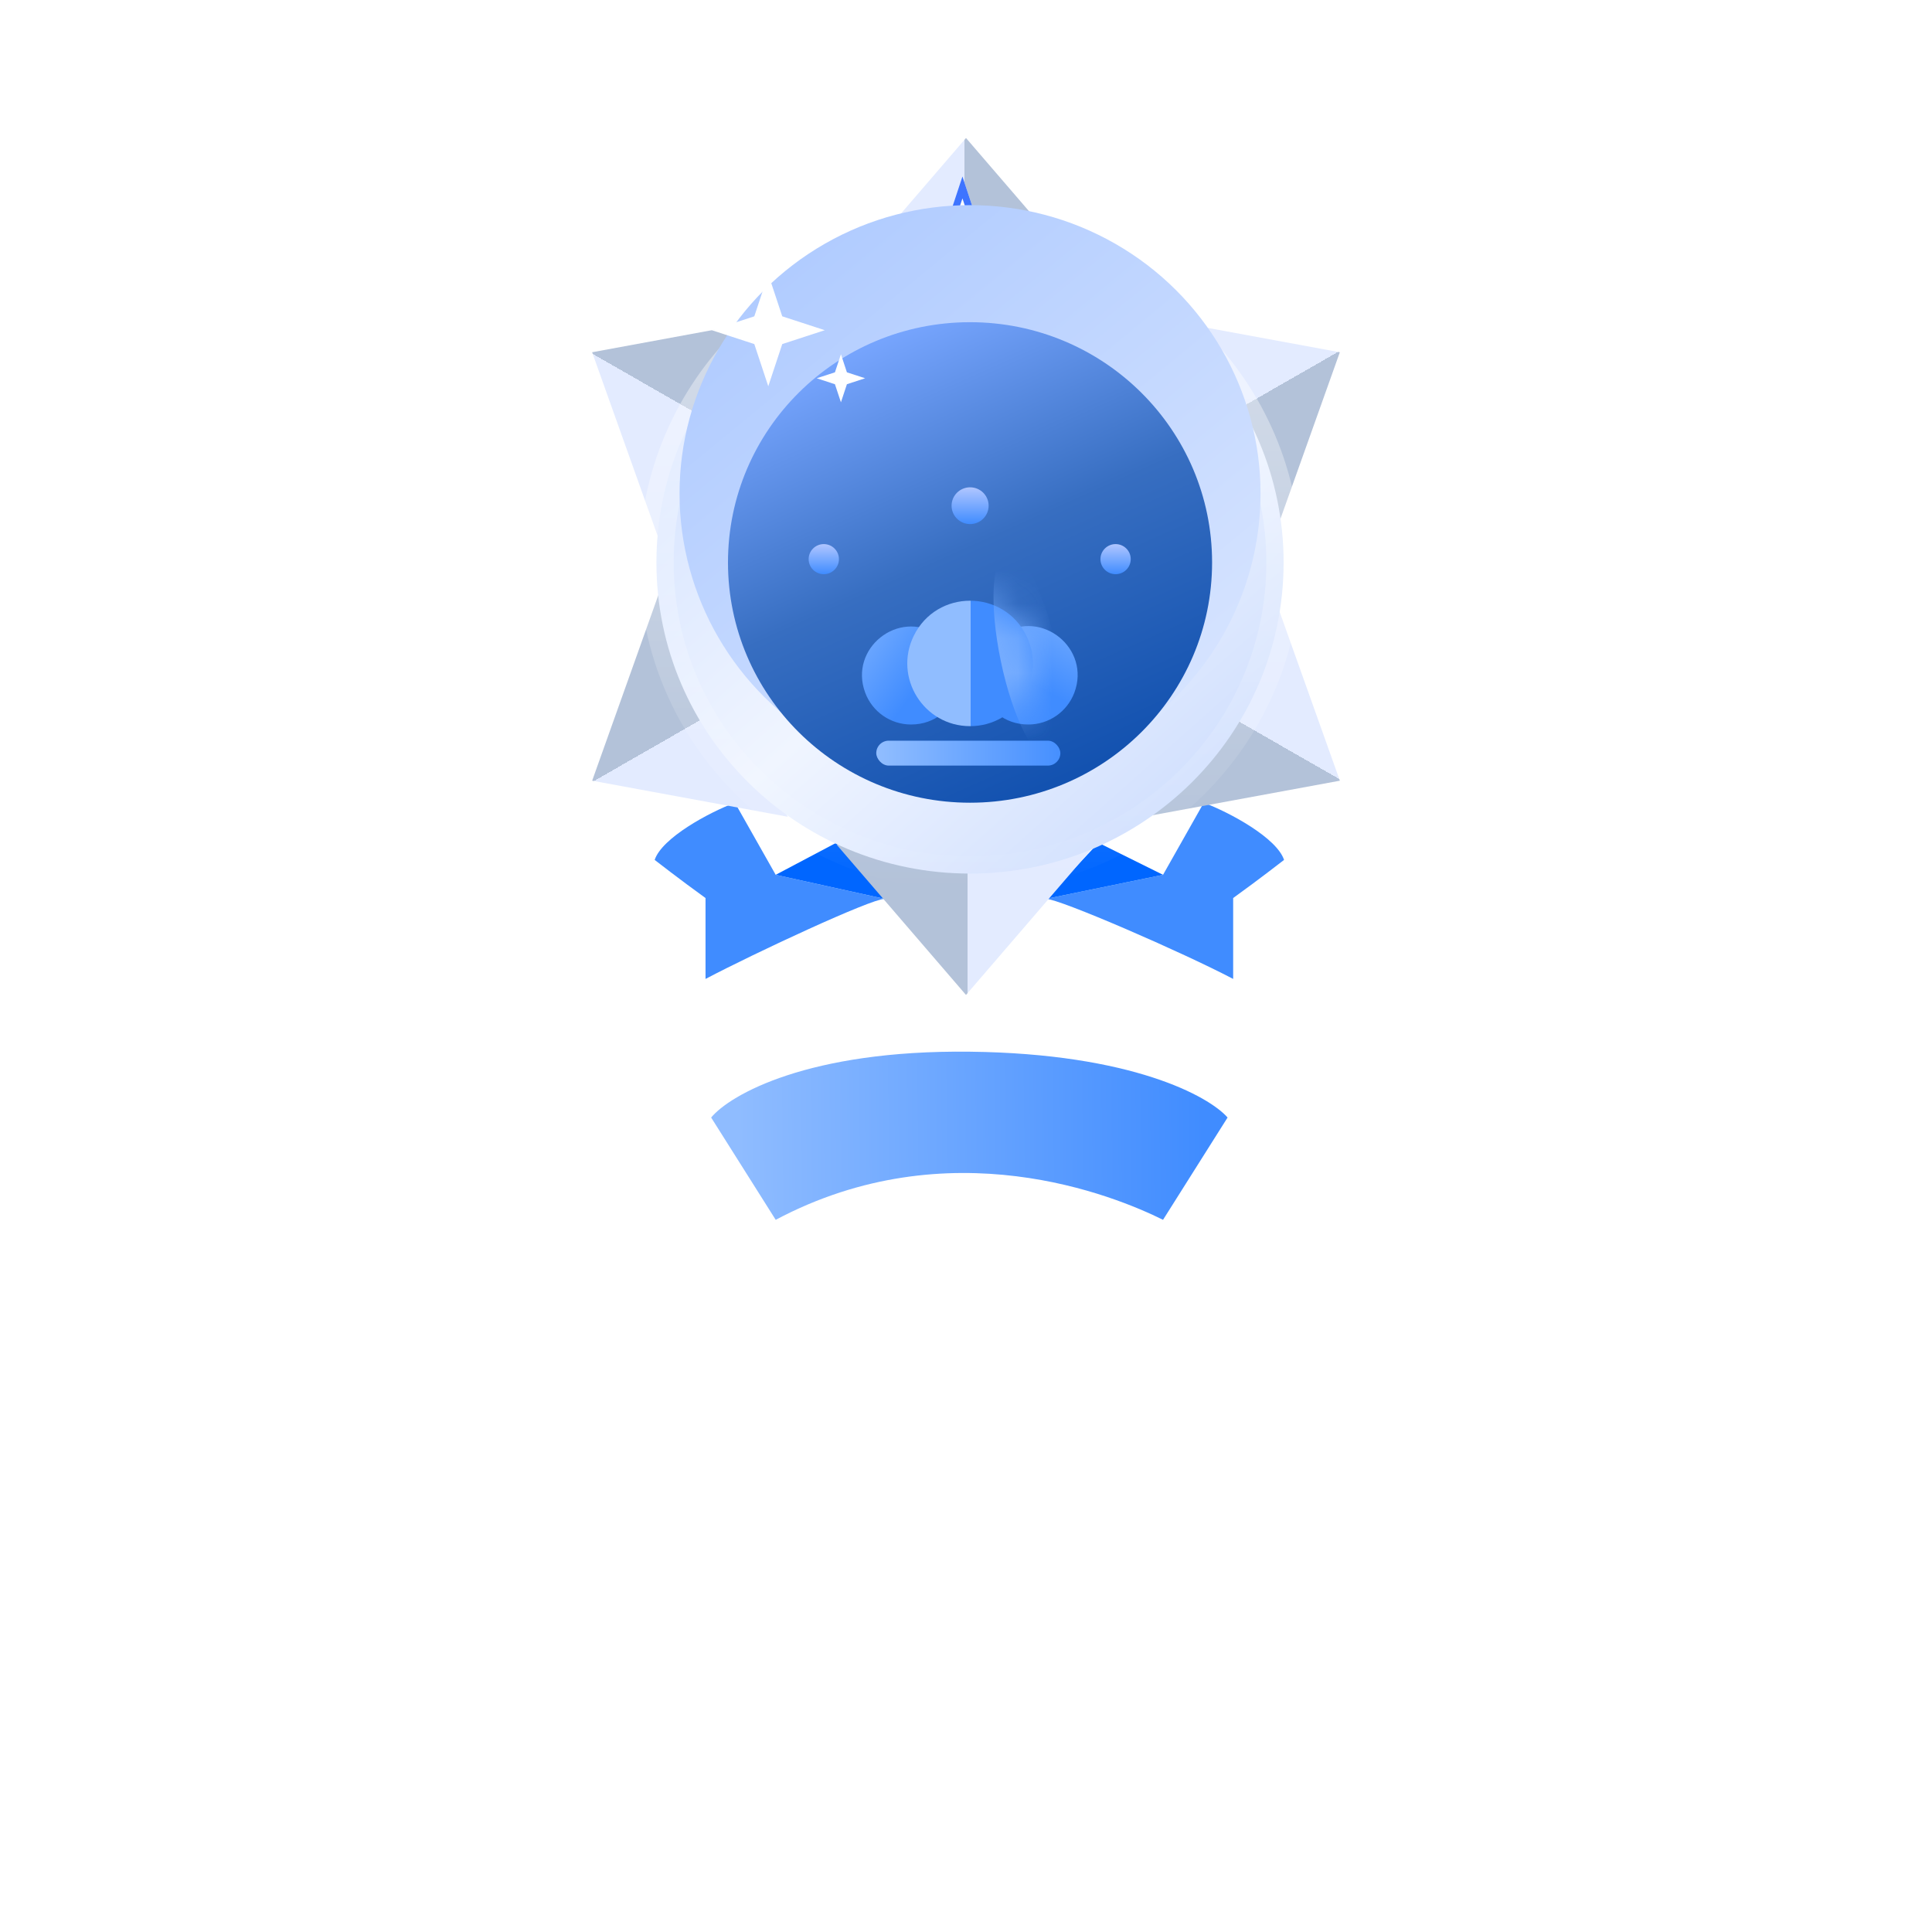 <svg width="56" height="56" viewBox="0 0 56 56" fill="none" xmlns="http://www.w3.org/2000/svg">
<path d="M18.976 24.925C19.185 24.289 20.546 23.55 21.302 23.268L22.484 25.357L25.641 26.054C25.248 26.054 21.9 27.612 20.45 28.375V26.03C19.73 25.512 18.976 24.925 18.976 24.925Z" fill="#408CFF"/>
<path d="M37.219 24.925C37.009 24.289 35.648 23.55 34.892 23.268L33.711 25.357L30.319 26.054C30.712 26.054 34.294 27.612 35.744 28.375V26.03C36.464 25.512 37.219 24.925 37.219 24.925Z" fill="#408CFF"/>
<path d="M24.238 24.429L25.642 26.054L22.484 25.357L24.238 24.429Z" fill="#0066FF"/>
<path d="M31.84 24.429L30.32 26.054L33.711 25.357L31.84 24.429Z" fill="#0066FF"/>
<path d="M28 4L31.747 8.353H24.253L28 4Z" fill="url(#paint0_linear_484_502)"/>
<path d="M28 28.839L24.253 24.486L31.747 24.486L28 28.839Z" fill="url(#paint1_linear_484_502)"/>
<g filter="url(#filter0_f_484_502)">
<path d="M27.897 5.115L28.331 6.425L29.651 6.856L28.331 7.287L27.897 8.597L27.463 7.287L26.143 6.856L27.463 6.425L27.897 5.115Z" fill="white"/>
<path d="M27.897 5.433L28.236 6.456L28.252 6.504L28.3 6.52L29.328 6.856L28.3 7.192L28.252 7.207L28.236 7.255L27.897 8.279L27.558 7.255L27.542 7.207L27.494 7.192L26.465 6.856L27.494 6.52L27.542 6.504L27.558 6.456L27.897 5.433Z" stroke="#3E74FF" stroke-width="0.2"/>
</g>
<path d="M38.837 22.629L33.165 23.674L36.912 17.232L38.837 22.629Z" fill="url(#paint2_linear_484_502)"/>
<path d="M17.163 10.21L22.835 9.165L19.088 15.607L17.163 10.21Z" fill="url(#paint3_linear_484_502)"/>
<path d="M38.836 10.21L36.912 15.607L33.165 9.165L38.836 10.21Z" fill="url(#paint4_linear_484_502)"/>
<path d="M17.164 22.629L19.088 17.232L22.835 23.674L17.164 22.629Z" fill="url(#paint5_linear_484_502)"/>
<path d="M37.206 16.304C37.206 21.28 33.14 25.321 28.116 25.321C23.093 25.321 19.027 21.28 19.027 16.304C19.027 11.327 23.093 7.286 28.116 7.286C33.14 7.286 37.206 11.327 37.206 16.304Z" fill="url(#paint6_linear_484_502)" stroke="url(#paint7_linear_484_502)"/>
<g filter="url(#filter1_i_484_502)">
<ellipse cx="28.117" cy="16.303" rx="8.42" ry="8.357" fill="url(#paint8_linear_484_502)"/>
</g>
<g filter="url(#filter2_ii_484_502)">
<ellipse cx="28.117" cy="16.303" rx="7.016" ry="6.964" fill="url(#paint9_linear_484_502)"/>
</g>
<g filter="url(#filter3_d_484_502)">
<path d="M25.078 18.077C24.602 16.798 26.032 15.651 27.177 16.394C28.361 17.163 27.817 19 26.406 19C25.814 19 25.284 18.632 25.078 18.077Z" fill="url(#paint10_linear_484_502)"/>
<path d="M31.14 18.079C31.623 16.797 30.194 15.639 29.04 16.378C27.843 17.145 28.386 19 29.808 19C30.4 19 30.931 18.633 31.14 18.079Z" fill="url(#paint11_linear_484_502)"/>
<path d="M26.485 16.431C27.15 15.072 29.087 15.072 29.752 16.431C30.343 17.639 29.463 19.048 28.118 19.048C26.773 19.048 25.894 17.639 26.485 16.431Z" fill="url(#paint12_linear_484_502)"/>
<mask id="mask0_484_502" style="mask-type:alpha" maskUnits="userSpaceOnUse" x="26" y="15" width="4" height="5">
<path d="M26.485 16.431C27.15 15.072 29.087 15.072 29.752 16.431C30.343 17.639 29.463 19.048 28.118 19.048C26.773 19.048 25.894 17.639 26.485 16.431Z" fill="url(#paint13_linear_484_502)"/>
</mask>
<g mask="url(#mask0_484_502)">
<g filter="url(#filter4_f_484_502)">
<ellipse cx="3.053" cy="0.828" rx="3.053" ry="0.828" transform="matrix(0.204 0.979 -0.98 0.201 30.009 13.84)" fill="#7BB0FF"/>
</g>
</g>
<ellipse cx="28.119" cy="12.658" rx="0.537" ry="0.533" fill="url(#paint14_linear_484_502)"/>
<ellipse cx="23.878" cy="14.207" rx="0.439" ry="0.436" fill="url(#paint15_linear_484_502)"/>
<ellipse cx="32.336" cy="14.207" rx="0.439" ry="0.436" fill="url(#paint16_linear_484_502)"/>
<rect x="25.399" y="19.469" width="5.336" height="0.722" rx="0.361" fill="url(#paint17_linear_484_502)"/>
</g>
<path d="M24.375 10.268L24.548 10.792L25.076 10.964L24.548 11.137L24.375 11.661L24.201 11.137L23.673 10.964L24.201 10.792L24.375 10.268Z" fill="white"/>
<path d="M22.269 7.946L22.674 9.169L23.906 9.571L22.674 9.973L22.269 11.196L21.864 9.973L20.632 9.571L21.864 9.169L22.269 7.946Z" fill="white"/>
<g filter="url(#filter5_d_484_502)">
<path d="M20.613 22.392L22.484 25.357C27.513 22.687 32.307 24.66 33.711 25.357L35.582 22.392C35.047 21.779 32.804 20.538 28.116 20.484C23.428 20.429 21.161 21.733 20.613 22.392Z" fill="url(#paint18_linear_484_502)"/>
</g>
<defs>
<filter id="filter0_f_484_502" x="21.143" y="0.115" width="13.508" height="13.482" filterUnits="userSpaceOnUse" color-interpolation-filters="sRGB">
<feFlood flood-opacity="0" result="BackgroundImageFix"/>
<feBlend mode="normal" in="SourceGraphic" in2="BackgroundImageFix" result="shape"/>
<feGaussianBlur stdDeviation="2.5" result="effect1_foregroundBlur_484_502"/>
</filter>
<filter id="filter1_i_484_502" x="19.697" y="5.946" width="16.84" height="18.714" filterUnits="userSpaceOnUse" color-interpolation-filters="sRGB">
<feFlood flood-opacity="0" result="BackgroundImageFix"/>
<feBlend mode="normal" in="SourceGraphic" in2="BackgroundImageFix" result="shape"/>
<feColorMatrix in="SourceAlpha" type="matrix" values="0 0 0 0 0 0 0 0 0 0 0 0 0 0 0 0 0 0 127 0" result="hardAlpha"/>
<feOffset dy="-2"/>
<feGaussianBlur stdDeviation="2"/>
<feComposite in2="hardAlpha" operator="arithmetic" k2="-1" k3="1"/>
<feColorMatrix type="matrix" values="0 0 0 0 0 0 0 0 0 0.173 0 0 0 0 0.617 0 0 0 0.15 0"/>
<feBlend mode="normal" in2="shape" result="effect1_innerShadow_484_502"/>
</filter>
<filter id="filter2_ii_484_502" x="21.101" y="7.339" width="14.033" height="17.928" filterUnits="userSpaceOnUse" color-interpolation-filters="sRGB">
<feFlood flood-opacity="0" result="BackgroundImageFix"/>
<feBlend mode="normal" in="SourceGraphic" in2="BackgroundImageFix" result="shape"/>
<feColorMatrix in="SourceAlpha" type="matrix" values="0 0 0 0 0 0 0 0 0 0 0 0 0 0 0 0 0 0 127 0" result="hardAlpha"/>
<feOffset dy="2"/>
<feGaussianBlur stdDeviation="5"/>
<feComposite in2="hardAlpha" operator="arithmetic" k2="-1" k3="1"/>
<feColorMatrix type="matrix" values="0 0 0 0 0 0 0 0 0 0.193 0 0 0 0 0.487 0 0 0 1 0"/>
<feBlend mode="normal" in2="shape" result="effect1_innerShadow_484_502"/>
<feColorMatrix in="SourceAlpha" type="matrix" values="0 0 0 0 0 0 0 0 0 0 0 0 0 0 0 0 0 0 127 0" result="hardAlpha"/>
<feOffset dy="-2"/>
<feGaussianBlur stdDeviation="5"/>
<feComposite in2="hardAlpha" operator="arithmetic" k2="-1" k3="1"/>
<feColorMatrix type="matrix" values="0 0 0 0 0.438 0 0 0 0 0.629 0 0 0 0 1 0 0 0 1 0"/>
<feBlend mode="normal" in2="effect1_innerShadow_484_502" result="effect2_innerShadow_484_502"/>
</filter>
<filter id="filter3_d_484_502" x="19.439" y="10.126" width="17.335" height="16.066" filterUnits="userSpaceOnUse" color-interpolation-filters="sRGB">
<feFlood flood-opacity="0" result="BackgroundImageFix"/>
<feColorMatrix in="SourceAlpha" type="matrix" values="0 0 0 0 0 0 0 0 0 0 0 0 0 0 0 0 0 0 127 0" result="hardAlpha"/>
<feOffset dy="2"/>
<feGaussianBlur stdDeviation="2"/>
<feComposite in2="hardAlpha" operator="out"/>
<feColorMatrix type="matrix" values="0 0 0 0 0.112 0 0 0 0 0.364 0 0 0 0 0.746 0 0 0 0.68 0"/>
<feBlend mode="normal" in2="BackgroundImageFix" result="effect1_dropShadow_484_502"/>
<feBlend mode="normal" in="SourceGraphic" in2="effect1_dropShadow_484_502" result="shape"/>
</filter>
<filter id="filter4_f_484_502" x="22.797" y="8.002" width="14.047" height="17.986" filterUnits="userSpaceOnUse" color-interpolation-filters="sRGB">
<feFlood flood-opacity="0" result="BackgroundImageFix"/>
<feBlend mode="normal" in="SourceGraphic" in2="BackgroundImageFix" result="shape"/>
<feGaussianBlur stdDeviation="3" result="effect1_foregroundBlur_484_502"/>
</filter>
<filter id="filter5_d_484_502" x="0.613" y="10.482" width="54.969" height="44.875" filterUnits="userSpaceOnUse" color-interpolation-filters="sRGB">
<feFlood flood-opacity="0" result="BackgroundImageFix"/>
<feColorMatrix in="SourceAlpha" type="matrix" values="0 0 0 0 0 0 0 0 0 0 0 0 0 0 0 0 0 0 127 0" result="hardAlpha"/>
<feOffset dy="10"/>
<feGaussianBlur stdDeviation="10"/>
<feComposite in2="hardAlpha" operator="out"/>
<feColorMatrix type="matrix" values="0 0 0 0 0 0 0 0 0 0 0 0 0 0 0 0 0 0 0.3 0"/>
<feBlend mode="normal" in2="BackgroundImageFix" result="effect1_dropShadow_484_502"/>
<feBlend mode="normal" in="SourceGraphic" in2="effect1_dropShadow_484_502" result="shape"/>
</filter>
<linearGradient id="paint0_linear_484_502" x1="26.442" y1="5.741" x2="29.557" y2="5.741" gradientUnits="userSpaceOnUse">
<stop offset="0.489" stop-color="#E3EBFF"/>
<stop offset="0.489" stop-color="#D1E5EE"/>
<stop offset="0.489" stop-color="#B3C2D9"/>
</linearGradient>
<linearGradient id="paint1_linear_484_502" x1="29.558" y1="27.098" x2="26.443" y2="27.098" gradientUnits="userSpaceOnUse">
<stop offset="0.489" stop-color="#E3EBFF"/>
<stop offset="0.489" stop-color="#D1E5EE"/>
<stop offset="0.489" stop-color="#B3C2D9"/>
</linearGradient>
<linearGradient id="paint2_linear_484_502" x1="38.096" y1="20.42" x2="36.556" y2="23.108" gradientUnits="userSpaceOnUse">
<stop offset="0.489" stop-color="#E3EBFF"/>
<stop offset="0.489" stop-color="#D1E5EE"/>
<stop offset="0.489" stop-color="#B3C2D9"/>
</linearGradient>
<linearGradient id="paint3_linear_484_502" x1="17.904" y1="12.419" x2="19.444" y2="9.731" gradientUnits="userSpaceOnUse">
<stop offset="0.489" stop-color="#E3EBFF"/>
<stop offset="0.489" stop-color="#D1E5EE"/>
<stop offset="0.489" stop-color="#B3C2D9"/>
</linearGradient>
<linearGradient id="paint4_linear_484_502" x1="36.538" y1="9.742" x2="38.079" y2="12.429" gradientUnits="userSpaceOnUse">
<stop offset="0.489" stop-color="#E3EBFF"/>
<stop offset="0.489" stop-color="#D1E5EE"/>
<stop offset="0.489" stop-color="#B3C2D9"/>
</linearGradient>
<linearGradient id="paint5_linear_484_502" x1="19.462" y1="23.097" x2="17.921" y2="20.41" gradientUnits="userSpaceOnUse">
<stop offset="0.489" stop-color="#E3EBFF"/>
<stop offset="0.489" stop-color="#D1E5EE"/>
<stop offset="0.489" stop-color="#B3C2D9"/>
</linearGradient>
<linearGradient id="paint6_linear_484_502" x1="21.97" y1="9.227" x2="34.649" y2="23.475" gradientUnits="userSpaceOnUse">
<stop stop-color="#D5E3FF"/>
<stop offset="0.521" stop-color="#F0F5FF"/>
<stop offset="1" stop-color="#D0DFFE"/>
</linearGradient>
<linearGradient id="paint7_linear_484_502" x1="28.116" y1="6.786" x2="28.116" y2="25.821" gradientUnits="userSpaceOnUse">
<stop stop-color="white" stop-opacity="0.5"/>
<stop offset="1" stop-color="white" stop-opacity="0"/>
</linearGradient>
<linearGradient id="paint8_linear_484_502" x1="22.738" y1="9.919" x2="33.401" y2="22.881" gradientUnits="userSpaceOnUse">
<stop stop-color="#B1CCFF"/>
<stop offset="1" stop-color="#D5E3FF"/>
</linearGradient>
<linearGradient id="paint9_linear_484_502" x1="23.474" y1="10.568" x2="29.18" y2="23.299" gradientUnits="userSpaceOnUse">
<stop stop-color="#78A6FF"/>
<stop offset="0.484" stop-color="#376EC1"/>
<stop offset="1" stop-color="#1352B0"/>
</linearGradient>
<linearGradient id="paint10_linear_484_502" x1="24.044" y1="15.466" x2="26.877" y2="17.542" gradientUnits="userSpaceOnUse">
<stop stop-color="#90BDFF"/>
<stop offset="1" stop-color="#408CFF"/>
</linearGradient>
<linearGradient id="paint11_linear_484_502" x1="31.896" y1="14.866" x2="30.19" y2="17.961" gradientUnits="userSpaceOnUse">
<stop stop-color="#90BDFF"/>
<stop offset="1" stop-color="#408CFF"/>
</linearGradient>
<linearGradient id="paint12_linear_484_502" x1="26.627" y1="16.159" x2="29.652" y2="16.159" gradientUnits="userSpaceOnUse">
<stop offset="0.497" stop-color="#90BDFF"/>
<stop offset="0.497" stop-color="#408CFF"/>
</linearGradient>
<linearGradient id="paint13_linear_484_502" x1="26.627" y1="16.159" x2="29.652" y2="16.159" gradientUnits="userSpaceOnUse">
<stop offset="0.417" stop-color="#B1B0D8"/>
<stop offset="0.497" stop-color="#FFCC1D"/>
</linearGradient>
<linearGradient id="paint14_linear_484_502" x1="28.119" y1="12.126" x2="28.119" y2="13.191" gradientUnits="userSpaceOnUse">
<stop stop-color="#B0C6FF"/>
<stop offset="1" stop-color="#408CFF"/>
</linearGradient>
<linearGradient id="paint15_linear_484_502" x1="23.878" y1="13.771" x2="23.878" y2="14.643" gradientUnits="userSpaceOnUse">
<stop stop-color="#B0C6FF"/>
<stop offset="1" stop-color="#408CFF"/>
</linearGradient>
<linearGradient id="paint16_linear_484_502" x1="32.336" y1="13.771" x2="32.336" y2="14.643" gradientUnits="userSpaceOnUse">
<stop stop-color="#B0C6FF"/>
<stop offset="1" stop-color="#408CFF"/>
</linearGradient>
<linearGradient id="paint17_linear_484_502" x1="25.46" y1="19.83" x2="30.796" y2="19.83" gradientUnits="userSpaceOnUse">
<stop stop-color="#90BDFF"/>
<stop offset="1" stop-color="#458FFF"/>
</linearGradient>
<linearGradient id="paint18_linear_484_502" x1="21.414" y1="23.3" x2="34.891" y2="23.15" gradientUnits="userSpaceOnUse">
<stop stop-color="#8FBCFF"/>
<stop offset="1" stop-color="#408CFF"/>
</linearGradient>
</defs>
</svg>
